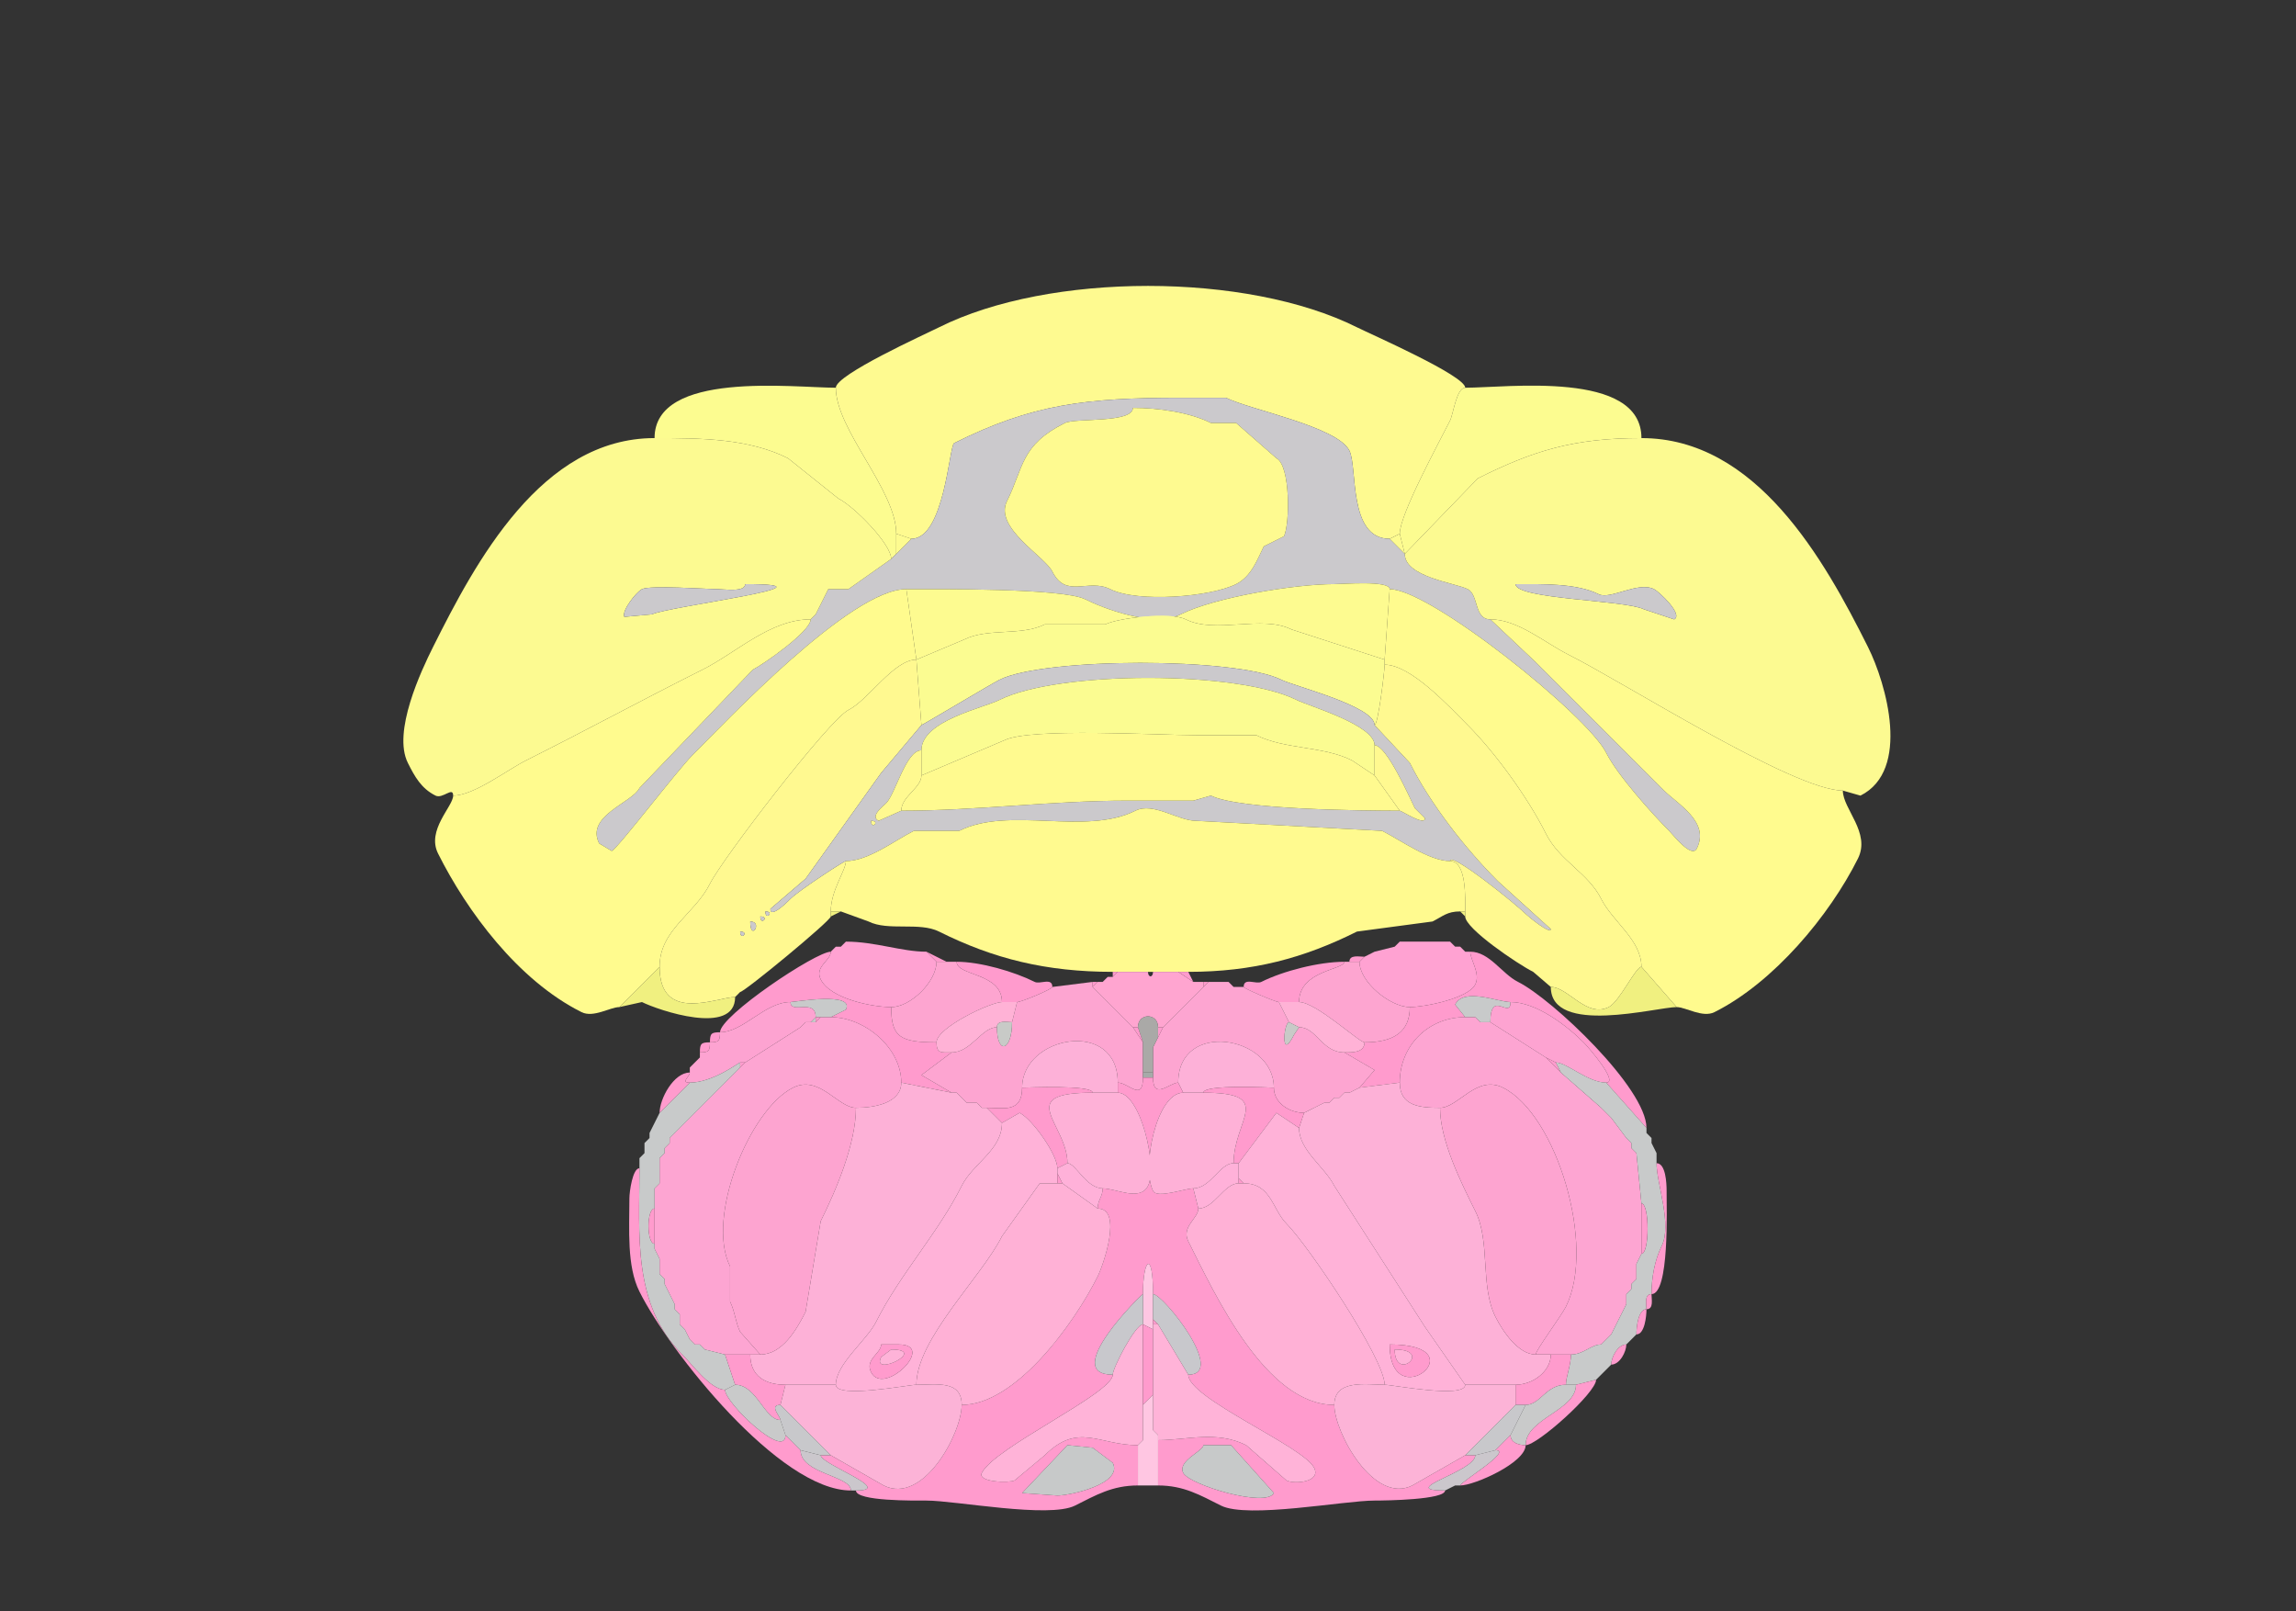 <svg xmlns="http://www.w3.org/2000/svg" viewBox="0 0 456 320"><rect x="0" y="0" width="456" height="320" fill="#333333" stroke="none"/><path fill="#FEFA90" id="DEC" d="M181 107c6.574 0 7.519-18.51 8.5-19 15.524-7.762 26.213-9 45-9h9c4.814 2.407 22.099 5.697 24.5 10.5 1.663 3.326-.313 17.5 8 17.5l2-1c0-3.877 7.934-18.368 10-22.5.632-1.265 1.278-6.5 3-6.5 0-2.402-18.71-10.605-21.5-12-21.914-10.957-61.083-10.959-83 0-2.737 1.368-20.5 9.395-20.5 12 0 8.37 12 20.326 12 29l3 1Z"/><path fill="#FCFC90" id="ANcr1" d="m178 110-1 1c0-2.95-7.338-10.419-10.5-12l-10-8c-7.797-3.898-17.044-4-26.5-4 0-13.467 27.645-10 36-10 0 8.37 12 20.326 12 29v4ZM278 106l1 4 14.5-15c10.977-5.489 19.027-8 32.5-8 0-13.527-26.728-10-35-10-1.722 0-2.368 5.235-3 6.5-2.066 4.132-10 18.623-10 22.5Z"/><path fill="#CBC9CC" id="arb" fill-rule="evenodd" d="M225 81c0 3.078-11.438 1.97-13.5 3-8.863 4.431-8.159 8.818-11.5 15.5-2.65 5.3 7.474 10.947 9 14 2.74 5.48 7.082 1.291 11.5 3.5 5.442 2.721 19.881 1.56 25-1 3.093-1.547 4.302-5.105 5.5-7.5l4-2c1.194-2.387 1.315-14.092-1.5-15.5l-8-7h-5c-4.242-2.121-10.454-3-15.5-3m-63 41-1 1c0 2.415-9.516 9.008-11.5 10L127 156.5c-1.475 2.949-10.754 5.491-8 11l2.5 1.5c1.327-.663 12.917-15.917 16-19 6.475-6.475 31.372-33 42.5-33 5.725 0 31.06-.22 35.5 2 3.651 1.826 13.631 5.684 19 3 6.768-3.384 22.638-6 30.5-6 1.741 0 11-.773 11 1 8.072 0 39.274 25.048 43 32.5 2.217 4.434 9.204 12.204 12.5 15.5.797.797 4.472 5.557 5.5 3.5 2.643-5.286-3.814-8.814-6.5-11.5L305 131.5l-9-8.5c-3.271 0-2.296-4.898-4.5-6-2.546-1.273-12.5-2.405-12.5-7l-3-3c-8.313 0-6.337-14.174-8-17.5-2.401-4.803-19.686-8.093-24.5-10.5h-9c-18.787 0-29.476 1.238-45 9-.981.49-1.926 19-8.5 19l-3 3-1 1-8.5 6h-4l-2.5 5Z"/><path fill="#FEFA90" id="DEC" d="M225 81c0 3.078-11.438 1.97-13.5 3-8.863 4.431-8.159 8.818-11.5 15.5-2.65 5.3 7.474 10.947 9 14 2.74 5.48 7.082 1.291 11.5 3.5 5.442 2.721 19.881 1.56 25-1 3.093-1.547 4.302-5.105 5.5-7.5l4-2c1.194-2.387 1.315-14.092-1.5-15.5l-8-7h-5c-4.242-2.121-10.454-3-15.5-3Z"/><path fill="#FCFA91" id="ANcr2" fill-rule="evenodd" d="M148 116c0 1.665-4.222 1-5.5 1-2.105 0-13.371-.814-15 0-1.143.571-4.091 4.318-3.5 5.5l5.5-.5c3.117-1.559 38.768-6 18.5-6m13 7c-8.037 0-14.74 6.62-21.5 10-11.684 5.842-23.418 12.209-35 18-3.717 1.859-10.392 7-14.5 7 0-1.88-2.079.711-3.5 0-2.83-1.415-4.13-3.761-5.5-6.5-3.08-6.159 2.66-18.321 5-23 8.427-16.854 21.517-41.5 44-41.5 9.456 0 18.703.102 26.5 4l10 8c3.162 1.581 10.5 9.05 10.5 12l-8.5 6h-4l-2.5 5-1 1ZM301 116c0 3.026 21.779 3.139 25.5 5l6 2c1.854-.927-2.93-5.465-4-6-3.206-1.603-8.668 2.166-11 1-4.397-2.198-11.279-2-16.5-2m-5 7c5.456 0 10.869 4.684 15.5 7 10.745 5.372 44.736 27 54.5 27l3.5 1c10.03-5.015 5.149-22.202 1.5-29.5-8.74-17.481-22.218-41.5-45-41.5-13.473 0-21.523 2.511-32.5 8L279 110c0 4.595 9.954 5.727 12.5 7 2.204 1.102 1.229 6 4.5 6Z"/><path fill="#FDFB90" id="FOTU" d="m181 107-3 3v-4l3 1ZM276 107l3 3-1-4-2 1Z"/><path fill="#CBC9CC" id="arb" d="M148 116c0 1.665-4.222 1-5.5 1-2.105 0-13.371-.814-15 0-1.143.571-4.091 4.318-3.5 5.5l5.5-.5c3.117-1.559 38.768-6 18.5-6Z"/><path fill="#FDFB90" id="FOTU" d="m182 131 9.5-4c4.677-2.339 11.307-.653 16-3h12c2.579-1.29 12.954-2.523 16-1 5.94 2.97 15.11-.945 21 2l18.5 6 1-14c0-1.773-9.259-1-11-1-7.862 0-23.732 2.616-30.5 6-5.369 2.684-15.349-1.174-19-3-4.44-2.22-29.775-2-35.5-2l2 14Z"/><path fill="#CBC9CC" id="arb" d="M301 116c0 3.026 21.779 3.139 25.5 5l6 2c1.854-.927-2.93-5.465-4-6-3.206-1.603-8.668 2.166-11 1-4.397-2.198-11.279-2-16.5-2Z"/><path fill="#FFFB8E" id="PRM" d="m131 192-8 8c-1.804 0-5.136 2.182-7.5 1-12.652-6.326-22.803-20.107-28.5-31.5-2.334-4.668 3-9.351 3-11.5 4.108 0 10.783-5.141 14.5-7 11.582-5.791 23.316-12.158 35-18 6.76-3.38 13.463-10 21.5-10 0 2.415-9.516 9.008-11.5 10L127 156.5c-1.475 2.949-10.754 5.491-8 11l2.5 1.5c1.327-.663 12.917-15.917 16-19 6.475-6.475 31.372-33 42.5-33l2 14c-4.491 0-9.507 8.003-13.5 10-3.825 1.912-24.987 29.475-27.5 34.5-3.044 6.089-10 9.12-10 16.5ZM326 192l7 8c1.804 0 5.136 2.182 7.5 1 11.781-5.89 22.849-19.197 28.5-30.5 2.572-5.144-3-9.835-3-13.5-9.764 0-43.755-21.628-54.5-27-4.631-2.316-10.044-7-15.5-7l9 8.5 25.5 25.5c2.686 2.686 9.143 6.214 6.5 11.5-1.028 2.057-4.703-2.703-5.5-3.5-3.296-3.296-10.283-11.066-12.5-15.5-3.726-7.452-34.928-32.5-43-32.5l-1 14v1c5.194 0 12.75 8.25 16.5 12 5.333 5.333 11.883 14.265 15.5 21.5 2.762 5.524 8.401 7.803 11 13 2.252 4.505 8 8.174 8 13.5ZM162 122l-1 1 1-1Z"/><path fill="#FBFC91" id="PYR" d="M183 144c.196 0 13.843-8.171 15.5-9 8.899-4.45 47.008-4.496 56 0 2.631 1.316 18.5 5.238 18.5 9 .711 0 2-10.88 2-12v-1l-18.5-6c-5.89-2.945-15.06.97-21-2-3.046-1.523-13.421-.29-16 1h-12c-4.693 2.347-11.323.661-16 3l-9.5 4 1 13Z"/><path fill="#FFF990" id="COPY" fill-rule="evenodd" d="M147 185c0 1.93 1.93 0 0 0m2-2c0 4.136 2.609 0 0 0m2-1c0 1.93 1.93 0 0 0m1-1c0 1.93 1.93 0 0 0m-5 16-1 1c-3.502 0-15 5.362-15-6 0-7.38 6.956-10.411 10-16.5 2.513-5.025 23.675-32.588 27.5-34.5 3.993-1.997 9.009-10 13.5-10l1 13-8 9.5-15 21-7 6c0 2.088 3.768-1.768 4-2 1.751-1.751 11-7.749 11-7.5 0 1.863-3 5.792-3 10v1c0 .854-17.152 15-18 15Z"/><path fill="#CBC9CC" id="arb" fill-rule="evenodd" d="M173 163c0 1.93 1.93 0 0 0m-5 8c4.444 0 9.664-4.082 13.5-6h9c9.98-4.99 24.944 1.028 35-4 3.557-1.778 8.464 2 12 2l37 2c3.643 1.821 9.349 6 13.5 6 0-1.993 13.011 8.511 15 10.5.549.549 5 4.189 5 3l-10.5-9.5c-6.601-6.601-13.489-15.478-17.5-23.5l-7-7.5c0-3.762-15.869-7.684-18.5-9-8.992-4.496-47.101-4.45-56 0-1.657.829-15.304 9-15.5 9l-8 9.5-15 21-7 6c0 2.088 3.768-1.768 4-2 1.751-1.751 11-7.749 11-7.5m11-10c14.759 0 29.928-2 45-2h13l3.5-1c5.634 2.817 30.575 3 37.5 3 .404 0 5 3.099 5 1.5l-2-2c-1.006-2.011-5.586-12.5-8-12.5 0-4.026-13.027-7.763-15.5-9-11.682-5.841-47.322-5.839-59 0-3.219 1.609-15.5 4.134-15.5 10-3.077 0-5.152 8.652-7 10.5-.645.645-3.276 2.612-1.5 3.5l4.5-2Z"/><path fill="#FFF990" id="COPY" d="M326 192c-1.154 0-4.325 6.913-6.5 8-4.42 2.21-8.065-4-11.5-4l-3.5-3c-3.03-1.515-13.5-8.575-13.5-11v-1c0-2.47.316-10-3-10 0-1.993 13.011 8.511 15 10.5.549.549 5 4.189 5 3l-10.5-9.5c-6.601-6.601-13.489-15.478-17.5-23.5l-7-7.5c.711 0 2-10.88 2-12 5.194 0 12.75 8.25 16.5 12 5.333 5.333 11.883 14.265 15.5 21.5 2.762 5.524 8.401 7.803 11 13 2.252 4.505 8 8.174 8 13.5Z"/><path fill="#FBFC91" id="PYR" d="m183 154 16.5-7c5.033-2.516 30.544-1 38-1h12c5.701 2.85 13.264 2.132 19 5l4.5 3v-6c0-4.026-13.027-7.763-15.5-9-11.682-5.841-47.322-5.839-59 0-3.219 1.609-15.5 4.134-15.5 10v5Z"/><path fill="#FFFA8F" id="UVU" d="M179 161c14.759 0 29.928-2 45-2h13l3.5-1c5.634 2.817 30.575 3 37.5 3l-5-7-4.5-3c-5.736-2.868-13.299-2.15-19-5h-12c-7.456 0-32.967-1.516-38 1l-16.5 7c0 2.46-4 4.17-4 7Z"/><path fill="#FFF990" id="COPY" d="m273 154 5 7c.404 0 5 3.099 5 1.5l-2-2c-1.006-2.011-5.586-12.5-8-12.5v6ZM183 154c0 2.46-4 4.17-4 7l-4.5 2c-1.776-.888.855-2.855 1.5-3.5 1.848-1.848 3.923-10.5 7-10.5v5Z"/><path fill="#FFFA8F" id="UVU" d="M234 193h2c12.84 0 22.946-2.723 33.5-8l15-2c2.084-1.042 2.908-2 5.5-2h1c0-2.47.316-10-3-10-4.151 0-9.857-4.179-13.5-6l-37-2c-3.536 0-8.443-3.778-12-2-10.056 5.028-25.02-.99-35 4h-9c-3.836 1.918-9.056 6-13.5 6 0 1.863-3 5.792-3 10h2l5.5 2c3.903 1.951 10.077.038 14 2 10.838 5.419 21.315 8 34.5 8h13Z"/><path fill="#FFF990" id="COPY" d="M173 163c0 1.93 1.93 0 0 0Z"/><path fill="#CBC9CC" id="arb" d="M152 181c0 1.93 1.93 0 0 0Z"/><path fill="#F0F080" id="CB" d="m167 181-2 1v-1h2ZM291 181v1l-1-1h1Z"/><path fill="#CBC9CC" id="arb" d="M151 182c0 1.93 1.93 0 0 0ZM149 183c0 4.136 2.609 0 0 0ZM147 185c0 1.93 1.93 0 0 0Z"/><path fill="#FF9BCD" id="MY" d="m168 187-1 1 1-1Z"/><path fill="#FFA2D2" id="ECU" d="M186 191c0 3.922-5.135 9-9 9-3.688 0-12.058-1.616-14-5.5-1.27-2.541 2-3.709 2-5.5l1-1h1l1-1c5.859 0 11.032 2 16 2l2 2Z"/><path fill="#FF9BCD" id="MY" d="m278 187-1 1 1-1Z"/><path fill="#FFA2D2" id="ECU" d="M270 191c0 4.052 6.149 9 10 9 2.772 0 11.589-1.677 13-4.5 1.081-2.161-1-4.894-1-6.5h-1l-1-1h-1l-1-1h-10l-1 1-4 1-2 1-1 1Z"/><path fill="#FF9BCD" id="MY" d="m288 187 1 1-1-1ZM166 188l-1 1 1-1ZM290 188l1 1-1-1ZM179 215l10 2-6-3.5 6-4.5c-2.003 0-3 .293-3-2-7.174 0-9-1.007-9-7-3.688 0-12.058-1.616-14-5.5-1.27-2.541 2-3.709 2-5.5-2.973 0-22 12.714-22 16 4.609 0 8.929-6 14-6 .74 0 12.807-2.114 11 1.5l-3 1.5c6.718 0 14 6.076 14 13ZM186 191h2l-4-2 2 2ZM273 189l-2 1 2-1ZM319 215l8 9c0-7.892-18.718-25.609-25.5-29-3.242-1.621-5.677-6-9.5-6 0 1.606 2.081 4.339 1 6.5-1.411 2.823-10.228 4.5-13 4.5 0 4.838-3.099 7-9 7 0 2.109-2.535 2-4 2l6 3.5-3 3.5 8-1c0-7.359 5.681-13 13-13l-2-2.5c1.721-3.441 8.506-.5 11-.5 5.108 0 11.214 4.714 14.5 8 1.017 1.017 7.042 8 4.5 8ZM268 191h2l1-1c-1.048 0-3-.473-3 1Z"/><path fill="#FDA5D0" id="CU" d="M177 200c0 5.993 1.826 7 9 7 0-2.928 10.787-8 13-8 0-5.886-9-5.134-9-8h-4c0 3.922-5.135 9-9 9Z"/><path fill="#FF9BCD" id="MY" d="M199 199h3c.888 0 7-2.573 7-3 0-1.951-2.454-.477-3.5-1-4.082-2.041-10.772-4-15.5-4 0 2.866 9 2.114 9 8ZM254 199h4c0-6.309 9-6.392 9-8-5.051 0-12.151 1.825-16.5 4-1.046.523-3.5-.951-3.5 1 0 .286 6.302 3 7 3Z"/><path fill="#FDA5D0" id="CU" d="M280 200c0 4.838-3.099 7-9 7-1.061 0-9.646-8-13-8 0-6.309 9-6.392 9-8h3c0 4.052 6.149 9 10 9Z"/><path fill="#F0F080" id="CB" d="M146 198c0 7.838-15.273 2.613-18.5 1l-4.5 1 8-8c0 11.362 11.498 6 15 6ZM308 196c0 9.755 21.01 4 25 4l-7-8c-1.154 0-4.325 6.913-6.5 8-4.42 2.21-8.065-4-11.5-4Z"/><path fill="#FF9BCD" id="MY" d="m222 193-1 1v-1h1Z"/><path fill="#FFA5D0" id="AP" d="M230 204h1l1-1 7-7v-1h-2l-3-2h-5c0 1.186-1 1.186-1 0h-6l-1 1h-1l-1 1h-1l-1 1 8 8h1c0-2.885 4-2.885 4 0Z"/><path fill="#FF9BCD" id="MY" d="m236 193 1 2-3-2h2ZM220 194l-1 1 1-1Z"/><path fill="#FDA5D1" id="NTS" d="M195 220h1c3.301 0 7 1.059 7-4 0-10.334 19-13.788 19-1 2.101 0 5 3.911 5-1v-7l-2-3-8-8v-1l-8 1c0 .427-6.112 3-7 3l-1 4c0 5.786-3 6.531-3 1-3.035 0-5.133 5-9 5l-6 4.5 6 3.5h1l2 2h2l1 1Z"/><path fill="#FF9BCD" id="MY" d="m218 195-1 1v-1h1ZM240 195l-1 1v-1h1Z"/><path fill="#FDA5D1" id="NTS" d="m261 220-2 1c-2.8 0-6-1.875-6-5 0-10.359-19-13.481-19-1-1.654 0-5 3.614-5-1v-6l1-2 1-2 1-1 7-7 1-1h4l1 1h2c0 .286 6.302 3 7 3l2 4c-1.021 0-1.753 8.007 1 2.5l1-1.5c3.482 0 4.509 5 9 5l6 3.5-3 3.5-2 1h-1l-1 1h-1l-1 1h-1l-2 1Z"/><path fill="#FF9BCD" id="MY" d="m244 195 1 1-1-1Z"/><path fill="#F0F080" id="CB" d="m147 197-1 1 1-1Z"/><path fill="#C8CACA" id="sptV" d="M163 202h2l3-1.5c1.807-3.614-10.26-1.5-11-1.5 0 2.527 5-.826 5 3h1ZM294 203h2c0-6.659 4-.453 4-4-2.494 0-9.279-2.941-11 .5l2 2.5h2l1 1Z"/><path fill="#FDA3D1" id="Pa5" d="M137 213c0 .839-1.93 2 0 2 4.565 0 9.75-4 10-4h1l11-7 1-1h1l1-1c0-3.826-5-.473-5-3-5.071 0-9.391 6-14 6 0 1.747-.253 2-2 2 0 1.747-.253 2-2 2v1l-1 1-1 1v1Z"/><path fill="#FFB2D6" id="PAS" d="M186 207c0 2.293.997 2 3 2 3.867 0 5.965-5 9-5 0-1.473 1.952-1 3-1l1-4h-3c-2.213 0-13 5.072-13 8ZM271 207c0 2.109-2.535 2-4 2-4.491 0-5.518-5-9-5l-2-1-2-4h4c3.354 0 11.939 8 13 8Z"/><path fill="#FDA3D1" id="Pa5" d="M309 211c2.162 0 6.386 4 10 4 2.542 0-3.483-6.983-4.5-8-3.286-3.286-9.392-8-14.5-8 0 3.547-4-2.659-4 4l11 7 2 1Z"/><path fill="#C8CACA" id="sptV" d="M161 203h1v-1l-1 1Z"/><path fill="#FF9BCD" id="MY" d="m163 202-1 1v-1h1Z"/><path fill="#FDA5D2" id="SPVI" d="M149 269h2l-4-4.5c-.899-1.797-1.041-4.082-2-6v-7c-4.864-9.728 3.88-31.19 12.5-35.5 5.238-2.619 8.912 4 12.5 4 3.792 0 9-.999 9-5 0-6.924-7.282-13-14-13h-2l-1 1h-2l-1 1-11 7-1 1-12 12-1 1-1 1v1l-1 1v1l-1 1v5l-1 1v12l1 2v3l1 1v1l2 4v1l1 1v2l1 1 1 2 1 1h1l1 1 4 1h5Z"/><path fill="#AAA9A7" id="V4" d="M227 213h2v-5l1-2v-2c0-2.885-4-2.885-4 0l1 3v6Z"/><path fill="#FDA5D2" id="SPVI" d="M308 269h4c2.483 0 4.026-2 6-2l1-1 1-1 1-2 1-2 1-2v-2l1-1v-1l1-1v-3l1-2v-10l-1-10-1-1v-1l-1-1-3-4-2-2-8-7-3-3-11-7h-2l-1-1h-2c-7.319 0-13 5.641-13 13 0 4.676 4.047 5 8 5 3.588 0 7.262-6.619 12.5-4 10.66 5.33 18.523 31.453 12.5 43.5-.931 1.861-6 8.644-6 9.5h3Z"/><path fill="#FF9BCD" id="MY" d="m293 202 1 1-1-1ZM160 203l-1 1 1-1Z"/><path fill="#C8CAC7" id="ts" d="M201 203c-1.048 0-3-.473-3 1 0 5.531 3 4.786 3-1Z"/><path fill="#FF9BCD" id="MY" d="m232 203-1 1 1-1Z"/><path fill="#C8CAC7" id="ts" d="m256 203 2 1-1 1.5c-2.753 5.507-2.021-2.5-1-2.5Z"/><path fill="#FF9BCD" id="MY" d="m226 204 1 3-2-3h1ZM231 204l-1 2v-2h1ZM143 205c-1.747 0-2 .253-2 2 1.747 0 2-.253 2-2Z"/><path fill="#FDB1D8" id="DMX" d="M217 217h5v-2c0-12.788-19-9.334-19 1 .878 0 14-.597 14 1Z"/><path fill="#FF9BCD" id="MY" d="m230 206-1 2 1-2Z"/><path fill="#FDB1D8" id="DMX" d="M235 217h4c0-1.703 13.268-1 14-1 0-10.359-19-13.481-19-1l1 2Z"/><path fill="#FF9BCD" id="MY" d="M141 207c-1.747 0-2 .253-2 2 1.747 0 2-.253 2-2ZM139 210l-1 1 1-1ZM309 211l1 2-3-3 2 1ZM138 211l-1 1 1-1Z"/><path fill="#C8CACA" id="sptV" d="m146 275-2 1c-2.863 0-6.449-4.949-8.5-7-9.958-9.958-8.5-23.951-8.5-37v-2l1-1v-2l1-1v-1l1-2 1-2 6-6c4.565 0 9.75-4 10-4v1l-12 12-1 1-1 1v1l-1 1v1l-1 1v5l-1 1v4c-1.602 0-1.602 7 0 7v1l1 2v3l1 1v1l2 4v1l1 1v2l1 1 1 2 1 1h1l1 1 4 1 2 6Z"/><path fill="#FF9BCD" id="MY" d="m148 211-1 1v-1h1Z"/><path fill="#C8CACA" id="sptV" d="M311 275h2l4-1 1-1 1-1 1-1c0-1.429 1.288-4 3-4l1-1 1-1c0-1.424.362-5 2-5 0-1.048-.473-3 1-3 0-3.24.641-6.781 2-9.5 2.148-4.296-1-12.46-1-16.5v-2l-1-2v-1l-1-1v-1l-8-9c-3.614 0-7.838-4-10-4l1 2 8 7 2 2 3 4 1 1v1l1 1 1 10c1.628 0 1.628 10 0 10l-1 2v3l-1 1v1l-1 1v2l-1 2-1 2-1 2-1 1-1 1c-1.974 0-3.517 2-6 2 0 2.124-1 4.436-1 6Z"/><path fill="#FF9BCD" id="MY" d="m137 215-6 6c0-2.762 2.771-8 6-8 0 .839-1.93 2 0 2Z"/><path fill="#A7AAA9" id="c" d="M227 214h2v-1h-2v1Z"/><path fill="#FF9BCD" id="MY" fill-rule="evenodd" d="M239 287c0 1.184-5.196 3.108-4 5.5 1.198 2.396 16.51 6.981 18 4l-8.5-9.5H239m-27 0-9 9.5 7 .5c2.386 0 13.122-2.255 11-6.5l-4-3-5-.5m18 8c5.098 0 8.336 1.918 12.5 4 5.293 2.647 24.45-1 30.5-1 2.24 0 14-.165 14-2-9.892 0 6-3.71 6-7h-2l-10.5 6c-7.692 3.846-15.5-10.595-15.5-16-13.56 0-23.632-21.763-29-32.5-1.428-2.856 2-4.553 2-6.5l-1-4c-1.621 0-7.207 2.085-8 .5-2.326-4.653.678-19.5 6-19.5l-1-2c-1.654 0-5 3.614-5-1h-2c0 4.911-2.899 1-5 1v2c4.512 0 7.926 14.649 6 18.5-1.576 3.153-6.398.5-9 .5 0 1.674-1 2.326-1 4 5.062 0 1.101 11.299 0 13.5-4.724 9.448-16.328 25.5-27 25.5 0 5.623-7.627 19.936-15.5 16l-10.5-6h-2c0 1.787 14.854 7 7 7 0 2.161 11.652 2 14 2 5.8 0 24.341 3.579 29.5 1 4.164-2.082 7.402-4 12.5-4v-8c-7.727 0-11.883-4.617-18.5 2l-6 5c-1.066.533-7.431.362-6.5-1.5 2.545-5.091 26-15.789 26-19.5-10.522 0 5.73-16 6-16 0-7.13 2-8.816 2 0 2.024 0 14.728 16 7 16 0 4.722 22.852 14.204 25 18.5 1.409 2.818-3.881 3.309-5.5 2.5l-8-7c-5.9-2.95-11.785-1-17.5-1v9Z"/><path fill="#FDB1D7" id="MDRNd" d="M156 275h10c0-4.109 6.182-8.863 8-12.5 4.72-9.441 12.314-17.629 17-27 2.251-4.502 8-7.095 8-12.5l-3-3h-1l-1-1h-2l-2-2h-1l-10-2c0 4.001-5.208 5-9 5 0 7.097-3.96 16.42-7 22.5l-3 18c-1.703 3.406-4.595 8.5-9 8.5h-2c0 4.322 3.043 6 7 6ZM291 275h10c3.376 0 7-2.619 7-6h-3c-3.401 0-6.509-4.518-8-7.5-3.079-6.157-.95-14.899-4-21-2.787-5.574-7-14.012-7-20.5-3.953 0-8-.324-8-5l-8 1-2 1h-1l-1 1h-1l-1 1h-1l-2 1-2 1-1 3c0 4.456 5.116 7.732 7 11.5l18 28 8 11.5Z"/><path fill="#FDA4D0" id="SPVC" d="M170 220c-3.588 0-7.262-6.619-12.5-4-8.62 4.31-17.364 25.772-12.5 35.5v7c.959 1.918 1.101 4.203 2 6l4 4.5c4.405 0 7.297-5.094 9-8.5l3-18c3.04-6.08 7-15.403 7-22.5Z"/><path fill="#FF9BCD" id="MY" d="m212 231-2 1c0-2.689-4.93-9.715-7.5-11l-3.5 2-3-3c3.301 0 7 1.059 7-4 .878 0 14-.597 14 1-15.783 0-5 6.221-5 14ZM245 231h1l7.5-10 4.5 3 1-3c-2.8 0-6-1.875-6-5-.732 0-14-.703-14 1 14.338 0 6 5.388 6 14ZM270 216l-2 1 2-1Z"/><path fill="#FDA4D0" id="SPVC" d="M286 220c3.588 0 7.262-6.619 12.5-4 10.66 5.33 18.523 31.453 12.5 43.5-.931 1.861-6 8.644-6 9.5-3.401 0-6.509-4.518-8-7.5-3.079-6.157-.95-14.899-4-21-2.787-5.574-7-14.012-7-20.5Z"/><path fill="#FF9BCD" id="MY" d="m190 217 2 2-2-2Z"/><path fill="#FEB1D7" id="XII" d="M212 231c1.636 0 3.733 5 7 5 2.602 0 7.424 2.653 9-.5 1.926-3.851-1.488-18.5-6-18.5h-5c-15.783 0-5 6.221-5 14Z"/><path fill="#FEB1D7" id="XII" d="M245 231c-2.751 0-4.565 5-8 5-1.621 0-7.207 2.085-8 .5-2.326-4.653.678-19.5 6-19.5h4c14.338 0 6 5.388 6 14Z"/><path fill="#FF9BCD" id="MY" d="m267 217-1 1 1-1ZM265 218l-1 1 1-1ZM194 219l1 1-1-1ZM263 219l-2 1 2-1ZM261 220l-2 1 2-1ZM318 220l2 2-2-2ZM131 221l-1 2 1-2Z"/><path fill="#FFB2D8" id="IRN" fill-rule="evenodd" d="M175 267c0 1.791-3.27 2.959-2 5.5 2.47 4.94 13.115-5.5 5.5-5.5H175m-9 8c0 2.813 14.469 0 16 0 0-9.074 12.914-21.329 17-29.5l7.5-10.5h3.5v-3c0-2.689-4.93-9.715-7.5-11l-3.5 2c0 5.405-5.749 7.998-8 12.5-4.686 9.371-12.28 17.559-17 27-1.818 3.637-8 8.391-8 12.5ZM276 267c0 14.558 17.985 0 0 0m-1 8c1.531 0 16 2.813 16 0l-8-11.5-18-28c-1.884-3.768-7-7.044-7-11.5l-4.5-3-7.5 10v3l1 1c5.472 0 5.684 5.184 8.5 8 4.248 4.248 19.5 26.856 19.5 32Z"/><path fill="#FF9BCD" id="MY" d="m130 223-1 2 1-2ZM135 224l-1 1 1-1ZM134 225l-1 1 1-1ZM327 225l1 1-1-1ZM129 226l-1 1 1-1ZM323 226l1 1-1-1ZM133 227l-1 1 1-1ZM328 227l1 2-1-2ZM324 228l1 1-1-1ZM128 229l-1 1 1-1ZM132 229l-1 1 1-1Z"/><path fill="#FFB1D9" id="NR" d="M219 236c0 1.674-1 2.326-1 4l-7-5-1-2v-1l2-1c1.636 0 3.733 5 7 5ZM237 236l1 4c3.205 0 5.091-5 8-5v-4h-1c-2.751 0-4.565 5-8 5Z"/><path fill="#FF9BCD" id="MY" d="M329 231c1.827 0 2 3.968 2 5.5 0 3.558.569 20.5-3 20.5 0-3.24.641-6.781 2-9.5 2.148-4.296-1-12.46-1-16.5ZM159 288c0 4.7 10 5.036 10 8-14.206 0-36.032-27.564-42-39.5-2.545-5.089-2-12.364-2-18.5 0-1.357.647-6 2-6 0 13.049-1.458 27.042 8.5 37 2.051 2.051 5.637 7 8.5 7 0 2.656 12 13.989 12 9l3 3ZM210 235h1l-1-2v2ZM246 235h1l-1-1v1ZM131 235l-1 1 1-1Z"/><path fill="#FFB1D6" id="MDRNv" d="M182 275c4.067 0 9-.936 9 4 10.672 0 22.276-16.052 27-25.5 1.101-2.201 5.062-13.5 0-13.5l-7-5h-4.5l-7.5 10.5c-4.086 8.171-17 20.426-17 29.5ZM275 275c-3.586 0-10-1.155-10 4-13.56 0-23.632-21.763-29-32.5-1.428-2.856 2-4.553 2-6.5 3.205 0 5.091-5 8-5h1c5.472 0 5.684 5.184 8.5 8 4.248 4.248 19.5 26.856 19.5 32Z"/><path fill="#FF9BCD" id="MY" d="M326 239c1.628 0 1.628 10 0 10v-10ZM130 240c-1.602 0-1.602 7 0 7v-7ZM130 248l1 2-1-2ZM326 249l-1 2 1-2Z"/><path fill="#FEC6E2" id="RO" d="M229 263v1l-2-1v-6c0-7.13 2-8.816 2 0v6Z"/><path fill="#FF9BCD" id="MY" d="m131 253 1 1-1-1ZM325 254l-1 1 1-1ZM132 255l2 4-2-4ZM324 256l-1 1 1-1Z"/><path fill="#C8C8CC" id="tspc" d="M227 263c-1.521 0-6 8.651-6 10-10.522 0 5.73-16 6-16v6ZM230 263l6 10c7.728 0-4.976-16-7-16v5l1 1Z"/><path fill="#FF9BCD" id="MY" d="M328 257c-1.473 0-1 1.952-1 3 1.473 0 1-1.952 1-3ZM323 259l-1 2 1-2ZM134 260l1 1-1-1ZM327 260c-1.638 0-2 3.576-2 5 1.638 0 2-3.576 2-5ZM322 261l-1 2 1-2ZM229 263h1l-1-1v1ZM135 263l1 1-1-1Z"/><path fill="#FFB3D8" id="IO" d="m227 286-1 1c-7.727 0-11.883-4.617-18.5 2l-6 5c-1.066.533-7.431.362-6.5-1.5 2.545-5.091 26-15.789 26-19.5 0-1.349 4.479-10 6-10v23Z"/><path fill="#FF9BCD" id="MY" d="m229 277-2 2v-16l2 1v13Z"/><path fill="#FFB3D8" id="IO" d="M230 285v1c5.715 0 11.6-1.95 17.5 1l8 7c1.619.809 6.909.318 5.5-2.5-2.148-4.296-25-13.778-25-18.5l-6-10h-1v21l1 1Z"/><path fill="#FF9BCD" id="MY" d="m320 265-1 1 1-1ZM325 265l-1 1 1-1ZM137 266l1 1-1-1ZM319 266l-1 1 1-1ZM324 266l-1 1 1-1ZM139 267l1 1-1-1Z"/><path fill="#FF9BCD" id="MY" fill-rule="evenodd" d="m177 268-2 1.5c-2.055 4.11 9.507-1.5 2-1.5m-2-1c0 1.791-3.27 2.959-2 5.5 2.47 4.94 13.115-5.5 5.5-5.5H175ZM277 268c0 6.678 7.811 0 0 0m-1-1c0 14.558 17.985 0 0 0Z"/><path fill="#FF9BCD" id="MY" d="M323 267c-1.712 0-3 2.571-3 4 1.712 0 3-2.571 3-4Z"/><path fill="#FEB3D8" id="AMBv" d="m177 268-2 1.5c-2.055 4.11 9.507-1.5 2-1.5ZM277 268c0 6.678 7.811 0 0 0Z"/><path fill="#FF9BCD" id="MY" d="M155 279c-2.373 0 0 2.284 0 3-3.169 0-4.706-7-9-7l-2-6h5c0 4.322 3.043 6 7 6l-1 4ZM301 279h2c2.917 0 4.016-4 8-4 0-1.564 1-3.876 1-6h-4c0 3.381-3.624 6-7 6v4ZM320 271l-1 1 1-1ZM319 272l-1 1 1-1ZM318 273l-1 1 1-1ZM313 275c0 5.147-10 6.69-10 12 2.355 0 14-10.424 14-13l-4 1Z"/><path fill="#C9CACA" id="sctd" d="m155 282 1 3c0 4.989-12-6.344-12-9l2-1c4.294 0 5.831 7 9 7Z"/><path fill="#FCB3D7" id="LRNm" d="M191 279c0 5.623-7.627 19.936-15.5 16l-10.5-6-10-10 1-4h10c0 2.813 14.469 0 16 0 4.067 0 9-.936 9 4ZM301 279l-10 10-10.5 6c-7.692 3.846-15.5-10.595-15.5-16 0-5.155 6.414-4 10-4 1.531 0 16 2.813 16 0h10v4Z"/><path fill="#C9CACA" id="sctd" d="M300 285c0 1.577 1.762 2 3 2 0-5.31 10-6.853 10-12h-2c-3.984 0-5.083 4-8 4l-3 6Z"/><path fill="#FFC6E2" id="RPA" d="M226 295h4v-10l-1-1v-7l-2 2v7l-1 1v8Z"/><path fill="#C8C8CB" id="rust" d="M163 289h2l-10-10c-2.373 0 0 2.284 0 3l1 3 3 3 4 1ZM291 289h2l4-1 3-3 3-6h-2l-10 10Z"/><path fill="#FF9BCD" id="MY" d="m229 284 1 1-1-1ZM297 288c3.596 0-7 6.343-7 7 2.816 0 13-4.524 13-8-1.238 0-3-.423-3-2l-3 3ZM227 286l-1 1 1-1Z"/><path fill="#C7C9C9" id="py" d="m212 287-9 9.5 7 .5c2.386 0 13.122-2.255 11-6.5l-4-3-5-.5ZM239 287c0 1.184-5.196 3.108-4 5.5 1.198 2.396 16.51 6.981 18 4l-8.5-9.5H239Z"/><path fill="#CBC7CC" id="sctv" d="M169 296h1c7.854 0-7-5.213-7-7l-4-1c0 4.7 10 5.036 10 8ZM289 295h1c0-.657 10.596-7 7-7l-4 1c0 3.29-15.892 7-6 7l2-1Z"/><path fill="#FF9BCD" id="MY" d="m289 295-2 1 2-1Z"/></svg>